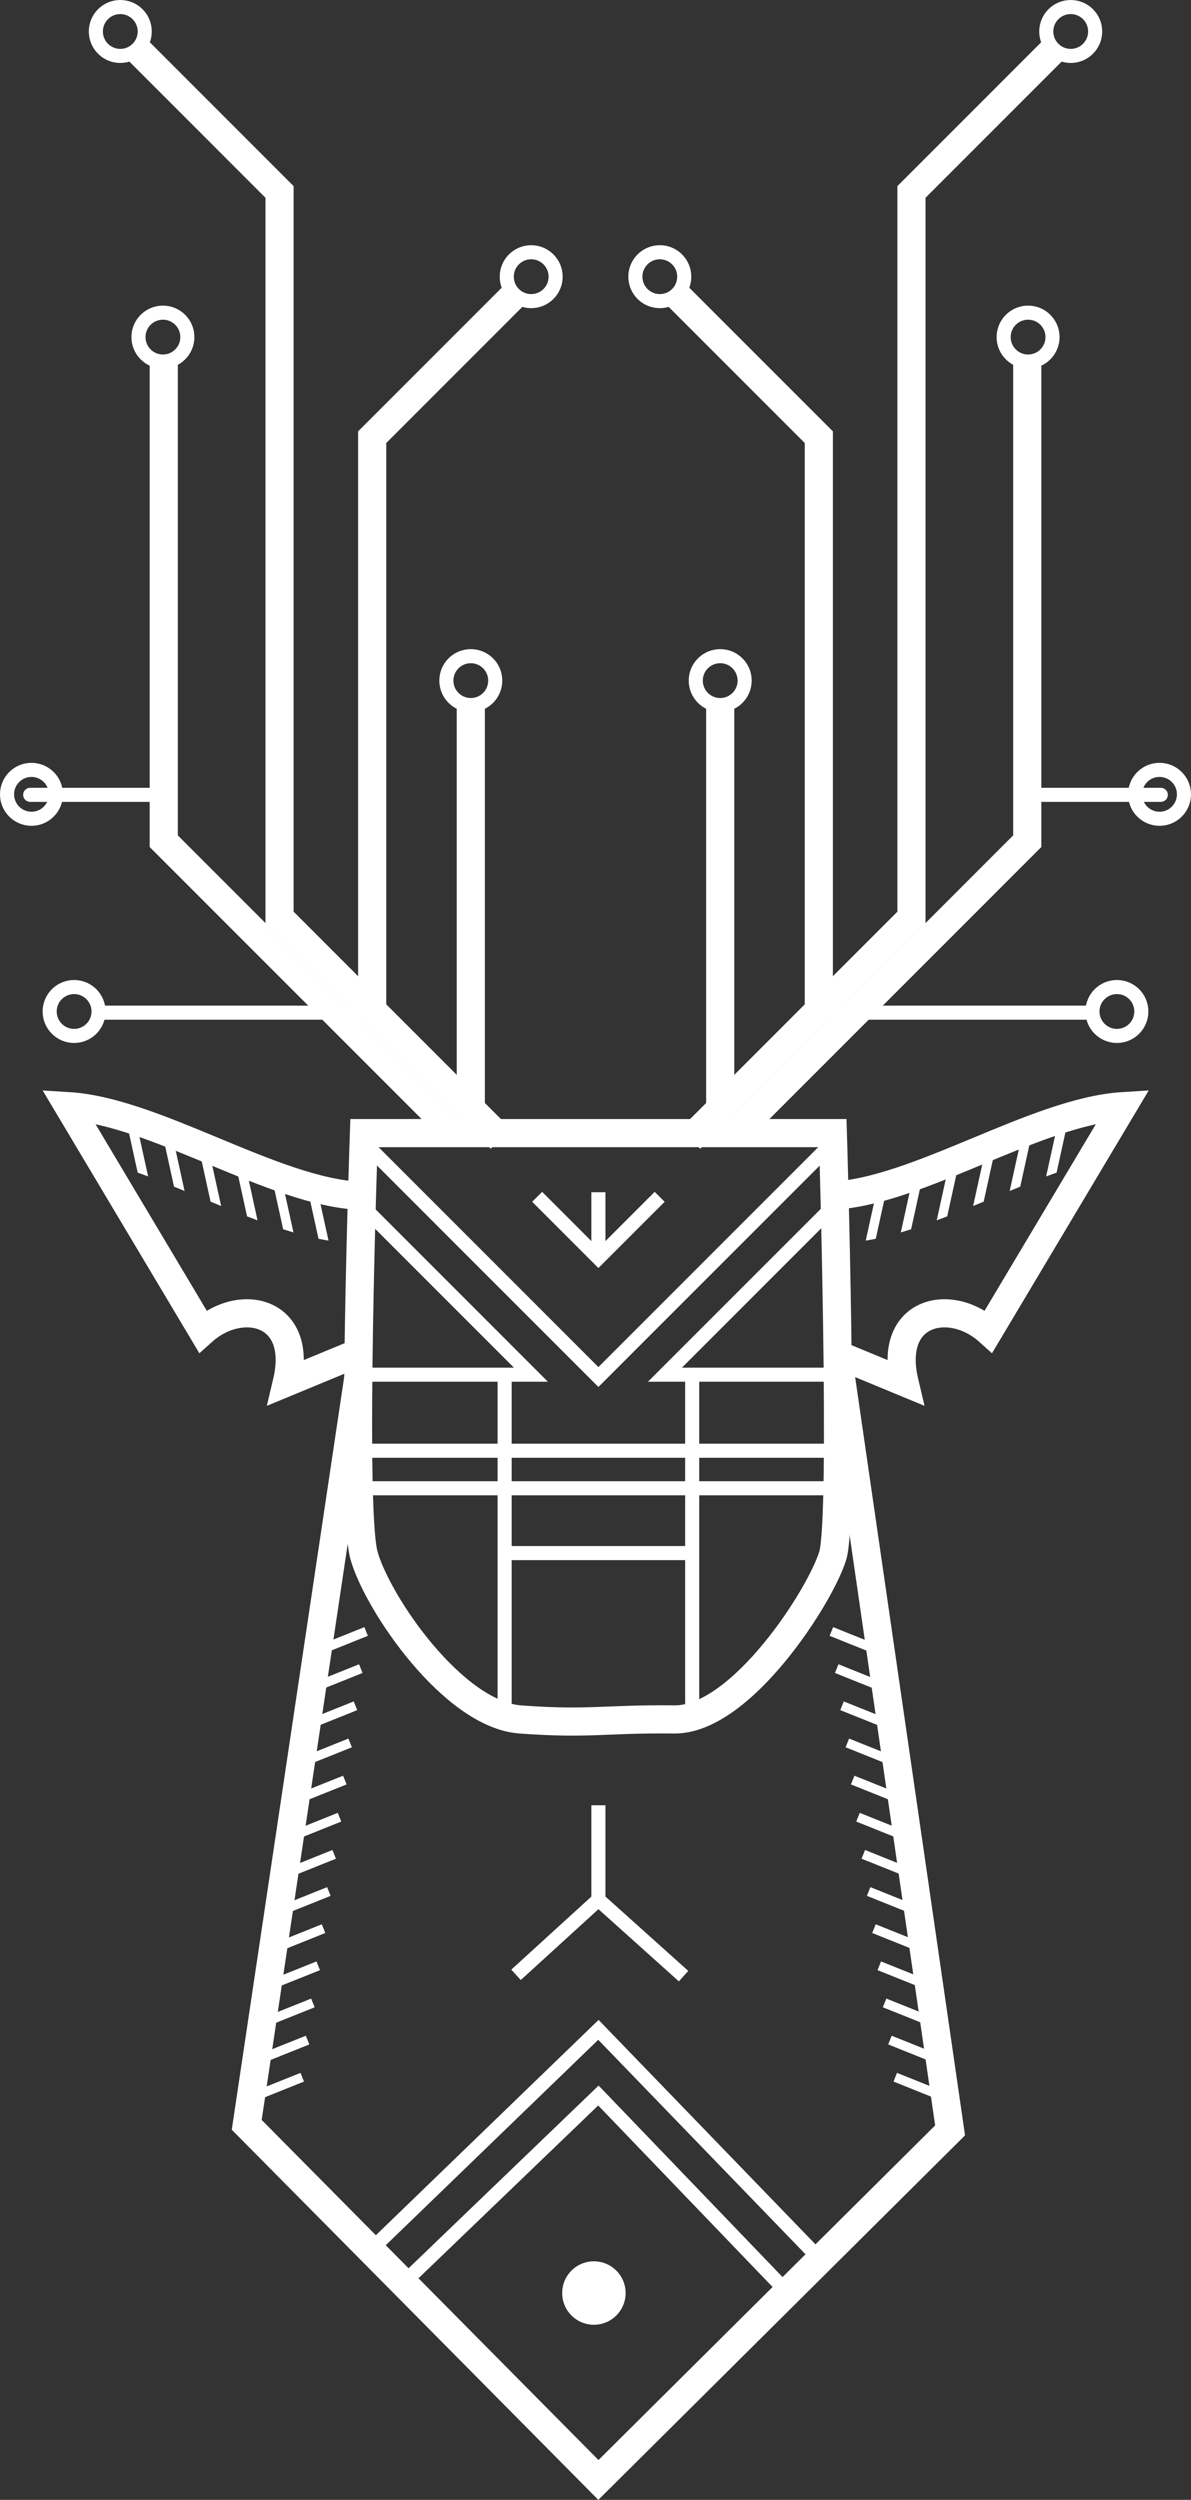 <?xml version="1.0" encoding="UTF-8" standalone="no"?>
<!-- Created with Inkscape (http://www.inkscape.org/) -->

<svg
   xmlns:dc="http://purl.org/dc/elements/1.1/"
   xmlns:cc="http://creativecommons.org/ns#"
   xmlns:rdf="http://www.w3.org/1999/02/22-rdf-syntax-ns#"
   xmlns:svg="http://www.w3.org/2000/svg"
   xmlns="http://www.w3.org/2000/svg"
   xmlns:sodipodi="http://sodipodi.sourceforge.net/DTD/sodipodi-0.dtd"
   xmlns:inkscape="http://www.inkscape.org/namespaces/inkscape"
   width="71.683mm"
   height="150.412mm"
   viewBox="0 0 253.995 532.956"
   id="svg4216"
   version="1.1"
   inkscape:version="0.91 r13725"
   sodipodi:docname="circuit-buck-v3-white.svg"
   inkscape:export-filename="/home/sabreok/jak-file-net/projects/Art/final_render/circuit-buck-v3.png"
   inkscape:export-xdpi="425.54999"
   inkscape:export-ydpi="425.54999">
  <rect x="0" y="0" width="253.995" height="532.956" fill="#333333" stroke="none"/>
  <defs
     id="defs4218" />
  <sodipodi:namedview
     id="base"
     pagecolor="#000000"
     bordercolor="#666666"
     borderopacity="1.0"
     inkscape:pageopacity="0"
     inkscape:pageshadow="2"
     inkscape:zoom="1.4"
     inkscape:cx="-6.7758314"
     inkscape:cy="174.81468"
     inkscape:document-units="px"
     inkscape:current-layer="layer1"
     showgrid="false"
     showborder="true"
     inkscape:window-width="2542"
     inkscape:window-height="1399"
     inkscape:window-x="8"
     inkscape:window-y="31"
     inkscape:window-maximized="0"
     fit-margin-top="0"
     fit-margin-left="0"
     fit-margin-right="0"
     fit-margin-bottom="0"
     inkscape:snap-bbox="true"
     inkscape:bbox-paths="true"
     inkscape:bbox-nodes="true"
     inkscape:snap-bbox-edge-midpoints="true"
     inkscape:snap-bbox-midpoints="true"
     inkscape:object-paths="true"
     inkscape:snap-intersection-paths="true"
     inkscape:object-nodes="true"
     inkscape:snap-smooth-nodes="true"
     inkscape:snap-midpoints="true"
     inkscape:snap-object-midpoints="true"
     borderlayer="true"
     inkscape:snap-global="false" />
  <g
     inkscape:label="Layer 1"
     inkscape:groupmode="layer"
     id="layer1"
     transform="translate(127.617,-810.79)">
    <path
       style="fill:none;fill-rule:evenodd;stroke:#ffffff;stroke-width:6;stroke-linecap:butt;stroke-linejoin:miter;stroke-miterlimit:4;stroke-dasharray:none;stroke-opacity:1"
       d="m -50,1052.362 c 0,0 -2.837,79.782 0,90 2.837,10.218 19.035,33.947 33.334,35 14.819,1.091 18.008,-0.167 32.827,0 14.336,0.162 31.359,-26.568 33.839,-35 2.48,-8.432 0,-90 0,-90 z"
       id="path4764"
       inkscape:connector-curvature="0"
       sodipodi:nodetypes="czsszcc" />
    <path
       style="fill:none;fill-opacity:1;fill-rule:evenodd;stroke:#ffffff;stroke-width:3;stroke-linecap:butt;stroke-linejoin:miter;stroke-opacity:1;stroke-miterlimit:4;stroke-dasharray:none"
       d="m -50.255,1068.002 35.86,35.86 -36.618,0"
       id="path4766"
       inkscape:connector-curvature="0"
       sodipodi:nodetypes="ccc" />
    <path
       sodipodi:nodetypes="ccc"
       inkscape:connector-curvature="0"
       id="path4768"
       d="m 50.055,1068.002 -35.86,35.86 36.618,0"
       style="fill:none;fill-opacity:1;fill-rule:evenodd;stroke:#ffffff;stroke-width:3;stroke-linecap:butt;stroke-linejoin:miter;stroke-opacity:1;stroke-miterlimit:4;stroke-dasharray:none" />
    <path
       style="fill:none;fill-rule:evenodd;stroke:#ffffff;stroke-width:3;stroke-linecap:butt;stroke-linejoin:miter;stroke-miterlimit:4;stroke-dasharray:none;stroke-opacity:1"
       d="M -49.929,1054.434 1.6e-4,1104.362 48.857,1055.505"
       id="path4772"
       inkscape:connector-curvature="0"
       sodipodi:nodetypes="ccc" />
    <path
       style="fill:none;fill-rule:evenodd;stroke:#ffffff;stroke-width:3;stroke-linecap:butt;stroke-linejoin:miter;stroke-miterlimit:4;stroke-dasharray:none;stroke-opacity:1"
       d="m -20,1103.969 0,72.857"
       id="path4778"
       inkscape:connector-curvature="0"
       sodipodi:nodetypes="cc" />
    <path
       sodipodi:nodetypes="cc"
       inkscape:connector-curvature="0"
       id="path4780"
       d="m 20,1103.969 0,72.143"
       style="fill:none;fill-rule:evenodd;stroke:#ffffff;stroke-width:3;stroke-linecap:butt;stroke-linejoin:miter;stroke-miterlimit:4;stroke-dasharray:none;stroke-opacity:1" />
    <path
       sodipodi:nodetypes="cc"
       inkscape:connector-curvature="0"
       id="path4785"
       d="m 50.357,1128.076 -102.143,0"
       style="fill:none;fill-rule:evenodd;stroke:#ffffff;stroke-width:3;stroke-linecap:butt;stroke-linejoin:miter;stroke-miterlimit:4;stroke-dasharray:none;stroke-opacity:1" />
    <path
       style="fill:none;fill-rule:evenodd;stroke:#ffffff;stroke-width:3;stroke-linecap:butt;stroke-linejoin:miter;stroke-miterlimit:4;stroke-dasharray:none;stroke-opacity:1"
       d="m 50.357,1120.076 -102.143,0"
       id="path4787"
       inkscape:connector-curvature="0"
       sodipodi:nodetypes="cc" />
    <path
       style="fill:none;fill-rule:evenodd;stroke:#ffffff;stroke-width:6;stroke-linecap:butt;stroke-linejoin:miter;stroke-miterlimit:4;stroke-dasharray:none;stroke-opacity:1"
       d="M -99.124,820.586 -68,851.711 l 0,154.69 47.162,47.162"
       id="path4795"
       inkscape:connector-curvature="0"
       sodipodi:nodetypes="cccc" />
    <path
       sodipodi:nodetypes="ccc"
       inkscape:connector-curvature="0"
       id="path4799"
       d="m -48.246,1025.41 0,-121.414 31.124,-31.124"
       style="fill:none;fill-rule:evenodd;stroke:#ffffff;stroke-width:6;stroke-linecap:butt;stroke-linejoin:miter;stroke-miterlimit:4;stroke-dasharray:none;stroke-opacity:1" />
    <path
       style="fill:none;fill-rule:evenodd;stroke:#ffffff;stroke-width:6;stroke-linecap:butt;stroke-linejoin:miter;stroke-miterlimit:4;stroke-dasharray:none;stroke-opacity:1"
       d="m -30.821,1052.005 -61.875,-61.875 0,-101.875"
       id="path4803"
       inkscape:connector-curvature="0"
       sodipodi:nodetypes="ccc" />
    <path
       style="fill:none;fill-rule:evenodd;stroke:#ffffff;stroke-width:3;stroke-linecap:butt;stroke-linejoin:miter;stroke-miterlimit:4;stroke-dasharray:none;stroke-opacity:1"
       d="m -92.621,980.242 c -5.85,0 -42.812,0 -22.551,0"
       id="path4805"
       inkscape:connector-curvature="0"
       sodipodi:nodetypes="cc" />
    <path
       style="fill:none;fill-rule:evenodd;stroke:#ffffff;stroke-width:3;stroke-linecap:butt;stroke-linejoin:miter;stroke-miterlimit:4;stroke-dasharray:none;stroke-opacity:1"
       d="m -47.25,1026.684 -59.464,0"
       id="path4807"
       inkscape:connector-curvature="0" />
    <path
       style="fill:none;fill-rule:evenodd;stroke:#ffffff;stroke-width:6;stroke-linecap:butt;stroke-linejoin:miter;stroke-miterlimit:4;stroke-dasharray:none;stroke-opacity:1"
       d="m -27.213,1048.574 0,-87.879"
       id="path4809"
       inkscape:connector-curvature="0"
       sodipodi:nodetypes="cc" />
    <path
       style="fill:none;fill-rule:evenodd;stroke:#ffffff;stroke-width:6;stroke-linecap:butt;stroke-linejoin:miter;stroke-miterlimit:4;stroke-dasharray:none;stroke-opacity:1"
       d="m -50.78,1065.726 c -18.412,-0.777 -43.627,-17.974 -62.251,-19.114 l 28.644,48.018 c 8.215,-7.378 21.56,-4.371 17.949,10.859 l 14.647,-6.061"
       id="path4830"
       inkscape:connector-curvature="0"
       sodipodi:nodetypes="ccccc" />
    <path
       sodipodi:nodetypes="ccccc"
       inkscape:connector-curvature="0"
       id="path4832"
       d="m 49.619,1065.726 c 18.412,-0.777 43.627,-17.974 62.251,-19.114 l -28.644,48.018 c -8.215,-7.378 -21.56,-4.371 -17.949,10.859 l -14.647,-6.061"
       style="fill:none;fill-rule:evenodd;stroke:#ffffff;stroke-width:6;stroke-linecap:butt;stroke-linejoin:miter;stroke-miterlimit:4;stroke-dasharray:none;stroke-opacity:1" />
    <path
       style="fill:none;fill-rule:evenodd;stroke:#ffffff;stroke-width:6;stroke-linecap:butt;stroke-linejoin:miter;stroke-miterlimit:4;stroke-dasharray:none;stroke-opacity:1"
       d="M -50.884,1102.362 -75,1263.791 1.6e-4,1339.5 75,1264.975 51.429,1102.362"
       id="path4834"
       inkscape:connector-curvature="0"
       sodipodi:nodetypes="ccccc" />
    <path
       style="fill:none;fill-rule:evenodd;stroke:#ffffff;stroke-width:3;stroke-linecap:butt;stroke-linejoin:miter;stroke-miterlimit:4;stroke-dasharray:none;stroke-opacity:1"
       d="M -41.429,1297.362 1.6e-4,1257.541 39.464,1298.612"
       id="path4838"
       inkscape:connector-curvature="0"
       sodipodi:nodetypes="ccc" />
    <path
       inkscape:connector-curvature="0"
       id="path4840"
       d="m 46.643,1291.791 -46.643,-48.25 -48.072,46.464"
       style="fill:none;fill-rule:evenodd;stroke:#ffffff;stroke-width:3;stroke-linecap:butt;stroke-linejoin:miter;stroke-miterlimit:4;stroke-dasharray:none;stroke-opacity:1"
       sodipodi:nodetypes="ccc" />
    <circle
       r="6.764"
       cy="1299.651"
       cx="-0.961"
       id="circle4842"
       style="opacity:1;fill:#ffffff;fill-opacity:1;stroke:none;stroke-width:2;stroke-miterlimit:4;stroke-dasharray:none;stroke-opacity:1" />
    <path
       style="fill:none;fill-rule:evenodd;stroke:#ffffff;stroke-width:2;stroke-linecap:butt;stroke-linejoin:miter;stroke-miterlimit:4;stroke-dasharray:none;stroke-opacity:1"
       d="m -49.538,1158.611 -12.17,4.878 z m -1.135,7.919 -12.17,4.878 z m -1.135,7.919 -12.17,4.878 z m -1.135,7.919 -12.17,4.878 z m -1.135,7.919 -12.17,4.878 z m -1.135,7.919 -12.17,4.878 z m -1.135,7.919 -12.17,4.878 z m -1.135,7.919 -12.17,4.878 z m -1.135,7.919 -12.17,4.878 z m -1.135,7.919 -12.17,4.878 z m -1.135,7.919 -12.17,4.878 z m -1.135,7.919 -12.17,4.878 z m -1.135,7.919 -12.17,4.878 z"
       id="path4844"
       inkscape:connector-curvature="0"
       sodipodi:nodetypes="ccccccccccccccccccccccccccccccccccccccc" />
    <path
       sodipodi:nodetypes="ccccccccccccccccccccccccccccccccccccccc"
       inkscape:connector-curvature="0"
       id="path4903"
       d="m 49.686,1158.611 12.17,4.878 z m 1.135,7.919 12.17,4.878 z m 1.135,7.919 12.17,4.878 z m 1.135,7.919 12.17,4.878 z m 1.135,7.919 12.17,4.878 z m 1.135,7.919 12.17,4.878 z m 1.135,7.919 12.17,4.878 z m 1.135,7.919 12.17,4.878 z m 1.135,7.919 12.17,4.878 z m 1.135,7.919 12.17,4.878 z m 1.135,7.919 12.17,4.878 z m 1.135,7.919 12.17,4.878 z m 1.135,7.919 12.17,4.878 z"
       style="fill:none;fill-rule:evenodd;stroke:#ffffff;stroke-width:2;stroke-linecap:butt;stroke-linejoin:miter;stroke-miterlimit:4;stroke-dasharray:none;stroke-opacity:1" />
    <circle
       style="opacity:1;fill:none;fill-opacity:0.483;stroke:#ffffff;stroke-width:3;stroke-miterlimit:4;stroke-dasharray:none;stroke-opacity:1"
       id="path4908"
       cx="-101.964"
       cy="817.502"
       r="5.212" />
    <circle
       r="5.212"
       cy="869.777"
       cx="-14.334"
       id="circle4910"
       style="opacity:1;fill:none;fill-opacity:0.483;stroke:#ffffff;stroke-width:3;stroke-miterlimit:4;stroke-dasharray:none;stroke-opacity:1" />
    <circle
       style="opacity:1;fill:none;fill-opacity:0.483;stroke:#ffffff;stroke-width:3;stroke-miterlimit:4;stroke-dasharray:none;stroke-opacity:1"
       id="circle4912"
       cx="-92.873"
       cy="882.657"
       r="5.212" />
    <circle
       r="5.212"
       cy="980.136"
       cx="-120.905"
       id="circle4914"
       style="opacity:1;fill:none;fill-opacity:0.483;stroke:#ffffff;stroke-width:3;stroke-miterlimit:4;stroke-dasharray:none;stroke-opacity:1" />
    <circle
       style="opacity:1;fill:none;fill-opacity:0.483;stroke:#ffffff;stroke-width:3;stroke-miterlimit:4;stroke-dasharray:none;stroke-opacity:1"
       id="circle4916"
       cx="-27.213"
       cy="955.893"
       r="5.212" />
    <circle
       r="5.212"
       cy="1026.432"
       cx="-111.813"
       id="circle4918"
       style="opacity:1;fill:none;fill-opacity:0.483;stroke:#ffffff;stroke-width:3;stroke-miterlimit:4;stroke-dasharray:none;stroke-opacity:1" />
    <path
       sodipodi:nodetypes="cccc"
       inkscape:connector-curvature="0"
       id="path4920"
       d="m 97.886,820.586 -31.124,31.124 0,154.69 -47.162,47.162"
       style="fill:none;fill-rule:evenodd;stroke:#ffffff;stroke-width:6;stroke-linecap:butt;stroke-linejoin:miter;stroke-miterlimit:4;stroke-dasharray:none;stroke-opacity:1" />
    <path
       style="fill:none;fill-rule:evenodd;stroke:#ffffff;stroke-width:6;stroke-linecap:butt;stroke-linejoin:miter;stroke-miterlimit:4;stroke-dasharray:none;stroke-opacity:1"
       d="m 47.007,1025.41 0,-121.414 -31.124,-31.124"
       id="path4922"
       inkscape:connector-curvature="0"
       sodipodi:nodetypes="ccc" />
    <path
       sodipodi:nodetypes="ccc"
       inkscape:connector-curvature="0"
       id="path4924"
       d="m 29.583,1052.005 61.875,-61.875 0,-101.875"
       style="fill:none;fill-rule:evenodd;stroke:#ffffff;stroke-width:6;stroke-linecap:butt;stroke-linejoin:miter;stroke-miterlimit:4;stroke-dasharray:none;stroke-opacity:1" />
    <path
       sodipodi:nodetypes="cc"
       inkscape:connector-curvature="0"
       id="path4926"
       d="m 91.382,980.242 c 5.85,0 42.812,0 22.551,0"
       style="fill:none;fill-rule:evenodd;stroke:#ffffff;stroke-width:3;stroke-linecap:butt;stroke-linejoin:miter;stroke-miterlimit:4;stroke-dasharray:none;stroke-opacity:1" />
    <path
       inkscape:connector-curvature="0"
       id="path4928"
       d="m 46.011,1026.684 59.464,0"
       style="fill:none;fill-rule:evenodd;stroke:#ffffff;stroke-width:3;stroke-linecap:butt;stroke-linejoin:miter;stroke-miterlimit:4;stroke-dasharray:none;stroke-opacity:1" />
    <path
       sodipodi:nodetypes="cc"
       inkscape:connector-curvature="0"
       id="path4930"
       d="m 25.975,1048.574 0,-87.879"
       style="fill:none;fill-rule:evenodd;stroke:#ffffff;stroke-width:6;stroke-linecap:butt;stroke-linejoin:miter;stroke-miterlimit:4;stroke-dasharray:none;stroke-opacity:1" />
    <circle
       r="5.212"
       cy="817.502"
       cx="-100.726"
       id="circle4932"
       style="opacity:1;fill:none;fill-opacity:0.483;stroke:#ffffff;stroke-width:3;stroke-miterlimit:4;stroke-dasharray:none;stroke-opacity:1"
       transform="scale(-1,1)" />
    <circle
       style="opacity:1;fill:none;fill-opacity:0.483;stroke:#ffffff;stroke-width:3;stroke-miterlimit:4;stroke-dasharray:none;stroke-opacity:1"
       id="circle4934"
       cx="-13.095"
       cy="869.777"
       r="5.212"
       transform="scale(-1,1)" />
    <circle
       r="5.212"
       cy="882.657"
       cx="-91.635"
       id="circle4936"
       style="opacity:1;fill:none;fill-opacity:0.483;stroke:#ffffff;stroke-width:3;stroke-miterlimit:4;stroke-dasharray:none;stroke-opacity:1"
       transform="scale(-1,1)" />
    <circle
       style="opacity:1;fill:none;fill-opacity:0.483;stroke:#ffffff;stroke-width:3;stroke-miterlimit:4;stroke-dasharray:none;stroke-opacity:1"
       id="circle4938"
       cx="-119.666"
       cy="980.136"
       r="5.212"
       transform="scale(-1,1)" />
    <circle
       r="5.212"
       cy="955.893"
       cx="-25.975"
       id="circle4940"
       style="opacity:1;fill:none;fill-opacity:0.483;stroke:#ffffff;stroke-width:3;stroke-miterlimit:4;stroke-dasharray:none;stroke-opacity:1"
       transform="scale(-1,1)" />
    <circle
       style="opacity:1;fill:none;fill-opacity:0.483;stroke:#ffffff;stroke-width:3;stroke-miterlimit:4;stroke-dasharray:none;stroke-opacity:1"
       id="circle4942"
       cx="-110.575"
       cy="1026.432"
       r="5.212"
       transform="scale(-1,1)" />
    <path
       style="opacity:1;fill:#ffffff;fill-opacity:1;stroke:none;stroke-width:3;stroke-miterlimit:4;stroke-dasharray:none;stroke-opacity:1"
       d="m -98.547,1050.129 -1.953,0.43 2.246,10.227 c 0.741,0.267 1.48,0.529 2.227,0.81 l -2.52,-11.467 z m 7.625,2.422 -1.953,0.428 2.371,10.797 c 0.749,0.303 1.499,0.613 2.25,0.922 l -2.668,-12.146 z m 7.625,2.42 -1.953,0.43 2.541,11.572 c 0.751,0.311 1.502,0.624 2.252,0.932 l -2.84,-12.934 z m 7.625,2.422 -1.953,0.428 2.697,12.289 c 0.747,0.289 1.493,0.575 2.234,0.852 l -2.979,-13.568 z m 7.625,2.42 -1.955,0.43 2.771,12.615 c 0.736,0.236 1.469,0.465 2.195,0.678 l -3.012,-13.723 z m 7.625,2.422 -1.955,0.43 2.686,12.223 c 0.718,0.147 1.429,0.277 2.133,0.389 l -2.863,-13.041 z"
       id="rect4948"
       inkscape:connector-curvature="0" />
    <path
       id="path4967"
       d="m 98.004,1050.129 1.953,0.43 -2.246,10.227 c -0.741,0.267 -1.48,0.529 -2.227,0.81 l 2.52,-11.467 z m -7.625,2.422 1.953,0.428 -2.371,10.797 c -0.749,0.303 -1.499,0.613 -2.25,0.922 l 2.668,-12.146 z m -7.625,2.42 1.953,0.43 -2.541,11.572 c -0.751,0.311 -1.502,0.624 -2.252,0.932 l 2.84,-12.934 z m -7.625,2.422 1.953,0.428 -2.697,12.289 c -0.747,0.289 -1.493,0.575 -2.234,0.852 l 2.979,-13.568 z m -7.625,2.42 1.955,0.43 -2.771,12.615 c -0.736,0.236 -1.469,0.465 -2.195,0.678 l 3.012,-13.723 z m -7.625,2.422 1.955,0.43 -2.686,12.223 c -0.718,0.147 -1.429,0.277 -2.133,0.389 l 2.863,-13.041 z"
       style="opacity:1;fill:#ffffff;fill-opacity:1;stroke:none;stroke-width:3;stroke-miterlimit:4;stroke-dasharray:none;stroke-opacity:1"
       inkscape:connector-curvature="0" />
    <path
       style="fill:none;fill-rule:evenodd;stroke:#ffffff;stroke-width:3;stroke-linecap:butt;stroke-linejoin:miter;stroke-miterlimit:4;stroke-dasharray:none;stroke-opacity:1"
       d="m 1.6e-4,1064.961 0,14.043"
       id="path4811"
       inkscape:connector-curvature="0"
       sodipodi:nodetypes="cc" />
    <path
       style="fill:none;fill-rule:evenodd;stroke:#ffffff;stroke-width:3;stroke-linecap:butt;stroke-linejoin:miter;stroke-miterlimit:4;stroke-dasharray:none;stroke-opacity:1"
       d="M -17.567,1231.81 1.6e-4,1215.79 18.16,1232.088"
       id="path4817"
       inkscape:connector-curvature="0"
       sodipodi:nodetypes="ccc" />
    <path
       style="fill:none;fill-rule:evenodd;stroke:#ffffff;stroke-width:3;stroke-linecap:butt;stroke-linejoin:miter;stroke-miterlimit:4;stroke-dasharray:none;stroke-opacity:1"
       d="m 1.6e-4,1215.688 0,-20.025"
       id="path4819"
       inkscape:connector-curvature="0"
       sodipodi:nodetypes="cc" />
    <path
       style="fill:none;fill-rule:evenodd;stroke:#ffffff;stroke-width:3;stroke-linecap:butt;stroke-linejoin:miter;stroke-miterlimit:4;stroke-dasharray:none;stroke-opacity:1"
       d="m -13.061,1065.944 13.061,13.061 13.061,-13.061"
       id="path4824"
       inkscape:connector-curvature="0"
       sodipodi:nodetypes="ccc" />
    <path
       style="fill:none;fill-rule:evenodd;stroke:#ffffff;stroke-width:3;stroke-linecap:butt;stroke-linejoin:miter;stroke-miterlimit:4;stroke-dasharray:none;stroke-opacity:1"
       d="m 19.821,1141.898 -39.821,0"
       id="path4188"
       inkscape:connector-curvature="0"
       sodipodi:nodetypes="cc" />
  </g>
</svg>
